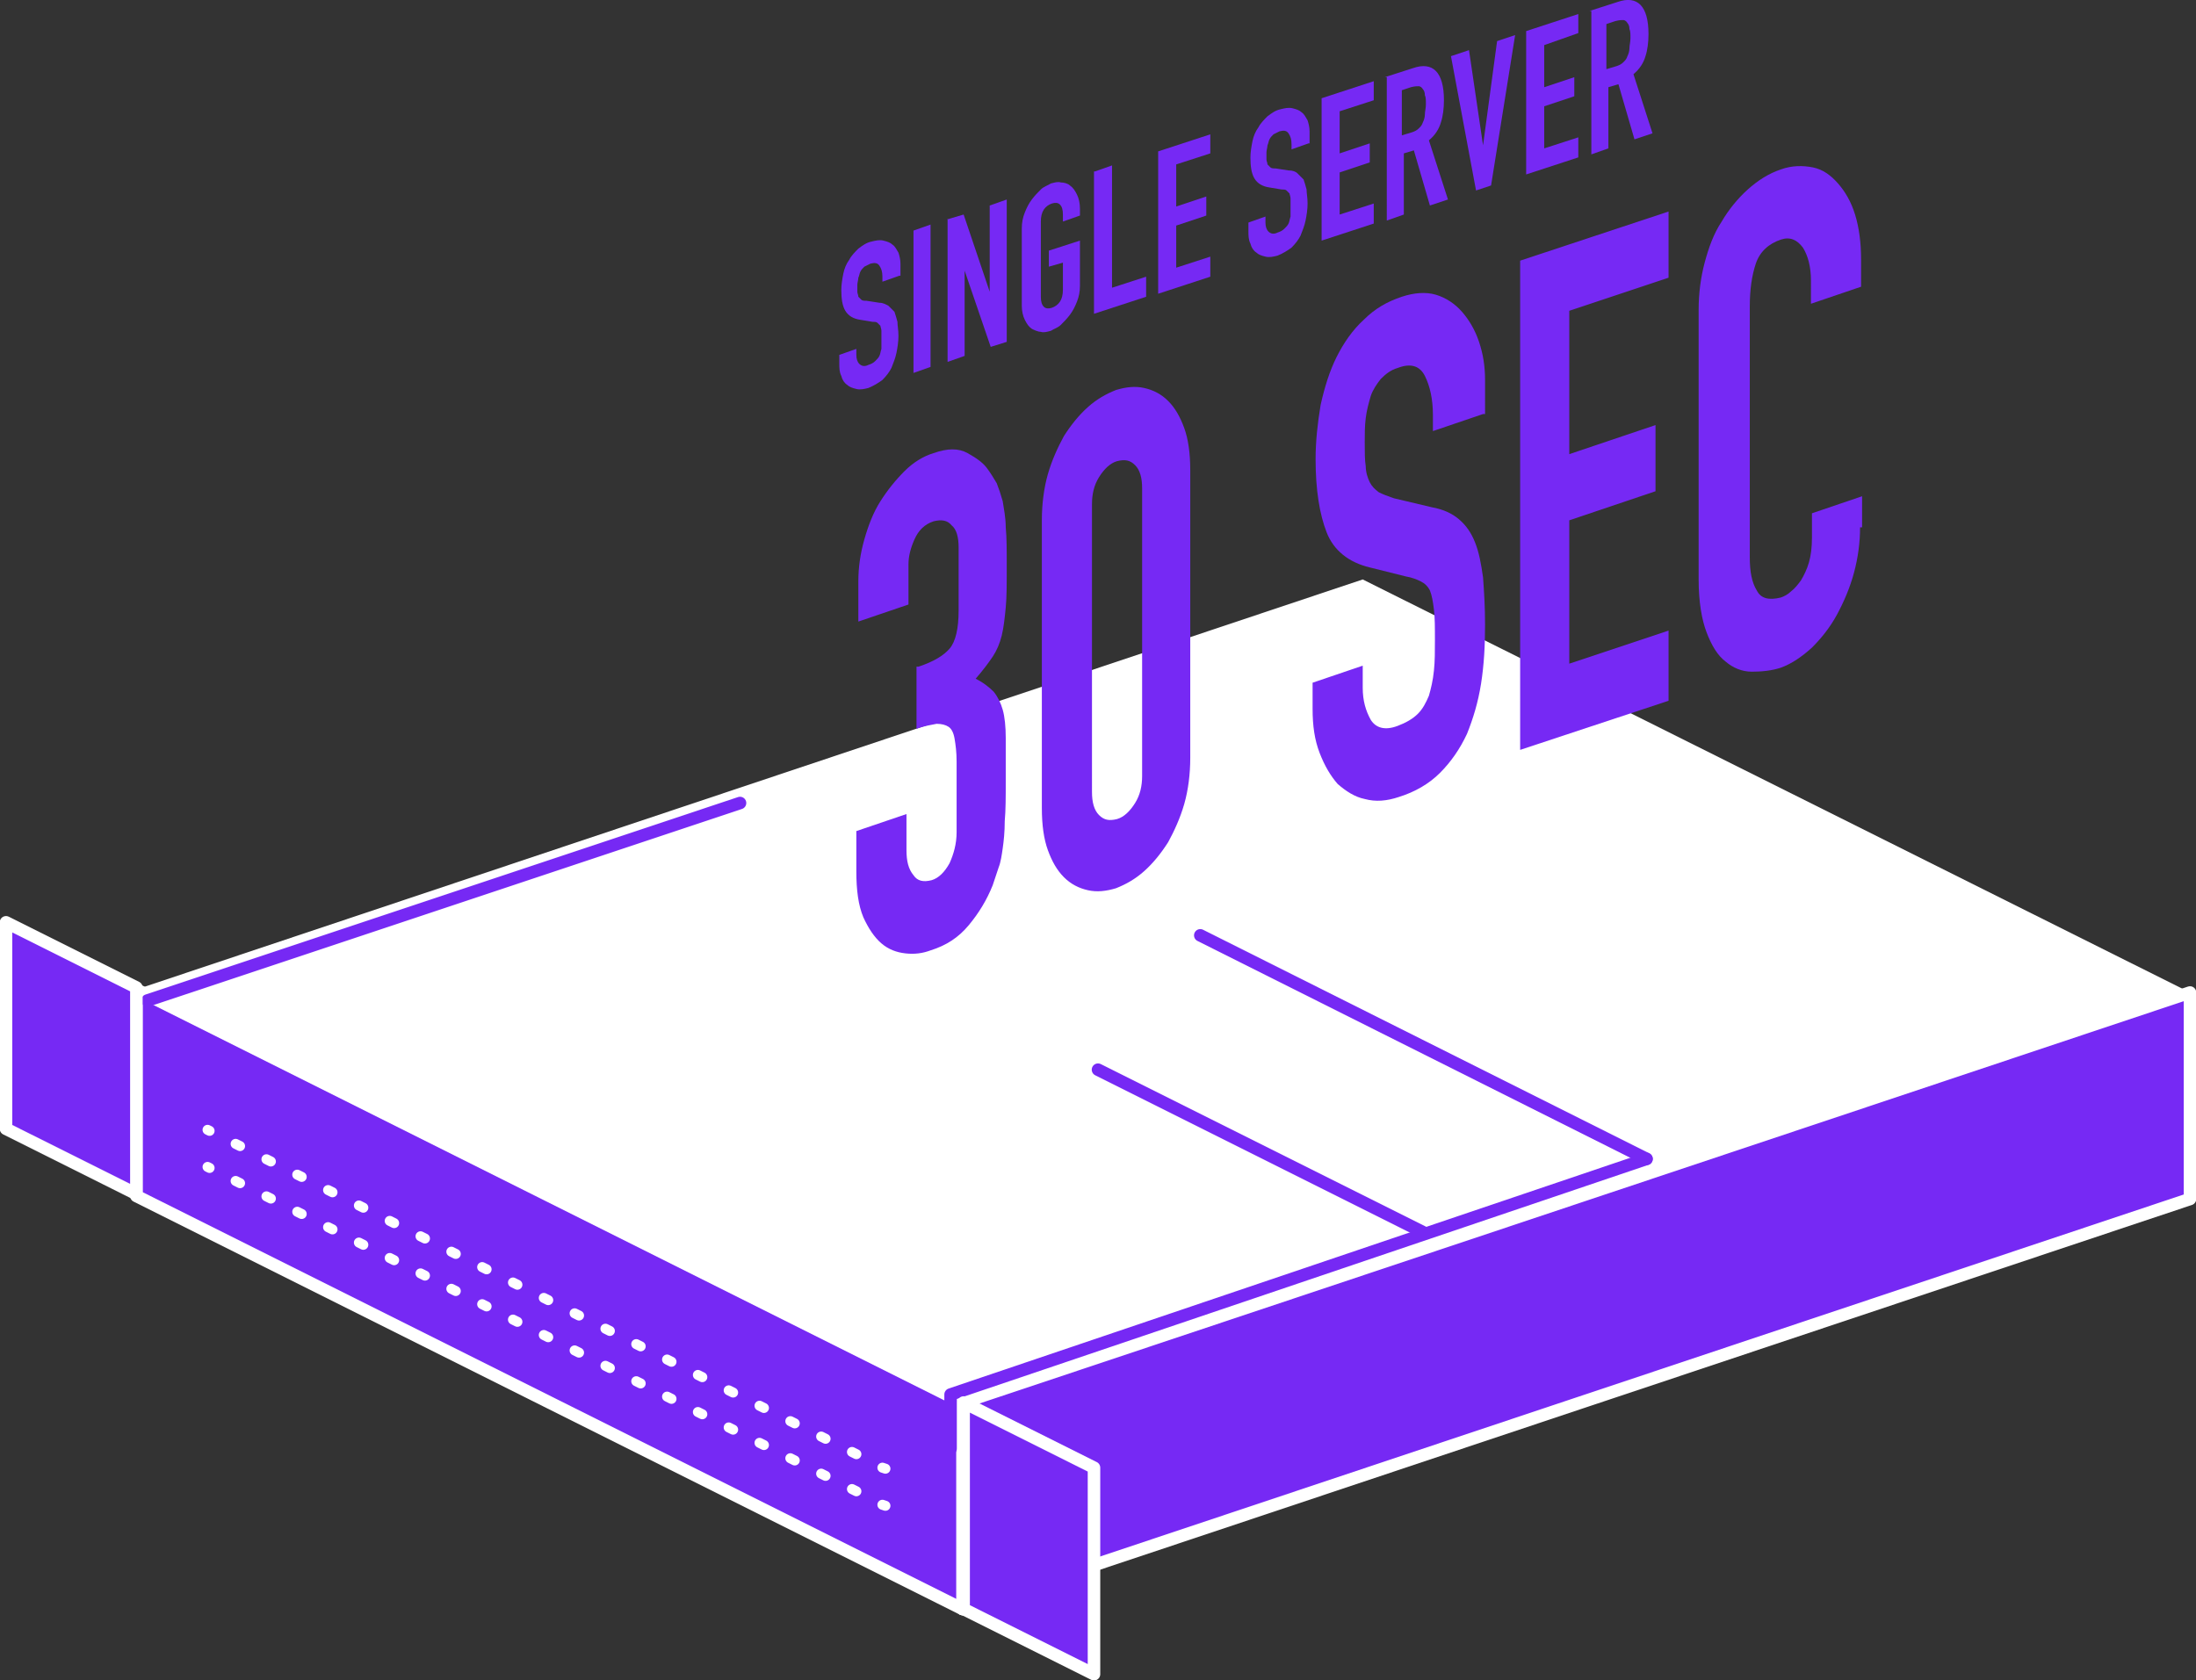 <!-- Generator: Adobe Illustrator 19.2.0, SVG Export Plug-In  -->
<svg version="1.0"
	 xmlns="http://www.w3.org/2000/svg" xmlns:xlink="http://www.w3.org/1999/xlink" xmlns:a="http://ns.adobe.com/AdobeSVGViewerExtensions/3.0/"
	 x="0px" y="0px" width="219px" height="167.6px" viewBox="0 0 219 167.6" style="enable-background:new 0 0 219 167.6;"
	 xml:space="preserve">
<rect x="0" y="0" width="219" height="167.6" fill="#333333" stroke="none"/>
<style type="text/css">
	.st0{fill:#7629F4;stroke:#FFFFFF;stroke-width:1.248;stroke-linecap:round;stroke-linejoin:round;stroke-miterlimit:10;}
	.st1{fill:#FFFFFF;}
	.st2{fill:none;stroke:#7629F4;stroke-width:1.248;stroke-linecap:round;stroke-linejoin:round;stroke-miterlimit:10;}
	.st3{fill:none;stroke:#FFFFFF;stroke-width:1.248;stroke-linecap:round;stroke-linejoin:round;stroke-miterlimit:10;}
	.st4{fill:none;stroke:#FFFFFF;stroke-linecap:round;stroke-linejoin:round;}
	.st5{fill:none;stroke:#FFFFFF;stroke-linecap:round;stroke-linejoin:round;stroke-dasharray:0.491,2.945;}
	.st6{fill:none;stroke:#FFFFFF;stroke-linecap:round;stroke-linejoin:round;stroke-dasharray:0.491,2.945;}
	.st7{fill:#7629F4;}
</style>
<defs>
</defs>
<g>
	<g>
		<g>
			<g>
				<g>
					<g>
						<polygon class="st0" points="13.6,98.7 96,139.9 96,160.5 13.6,119.3 						"/>
						<polyline class="st0" points="96,139.9 218.4,99 218.4,119.6 96,160.5 						"/>
						<g>
							<polygon class="st1" points="135.9,57.8 13.6,98.7 96,139.9 218.4,99 							"/>
						</g>
					</g>
					<line class="st2" x1="73.8" y1="80.1" x2="14.7" y2="99.8"/>
					<line class="st3" x1="96" y1="139.9" x2="96" y2="160.5"/>
					<polyline class="st2" points="164.2,115.6 94.8,139.1 94.8,144.5 					"/>
				</g>
				<polygon class="st0" points="96.1,139.9 109.1,146.4 109.1,167 96.1,160.5 				"/>
				<polygon class="st0" points="0.6,92 13.6,98.5 13.6,119.1 0.6,112.6 				"/>
				<g>
					<g>
						<line class="st4" x1="20.7" y1="116.4" x2="20.9" y2="116.5"/>
						<line class="st5" x1="23.5" y1="117.8" x2="86.7" y2="149.4"/>
						<line class="st4" x1="88" y1="150.1" x2="88.3" y2="150.2"/>
					</g>
				</g>
				<g>
					<g>
						<line class="st4" x1="20.7" y1="112.7" x2="20.9" y2="112.8"/>
						<line class="st6" x1="23.5" y1="114.1" x2="86.7" y2="145.7"/>
						<line class="st4" x1="88" y1="146.4" x2="88.3" y2="146.5"/>
					</g>
				</g>
				<line class="st2" x1="164.2" y1="115.6" x2="119.7" y2="93.3"/>
				<line class="st2" x1="141.9" y1="122.9" x2="109.5" y2="106.7"/>
			</g>
		</g>
		<g>
			<g>
				<path class="st7" d="M91.6,66.5c1.5-0.5,2.5-1.1,3.1-1.8c0.6-0.7,0.9-2,0.9-3.8v-6.3c0-1-0.2-1.8-0.7-2.2
					c-0.4-0.5-1-0.6-1.8-0.4c-0.9,0.3-1.5,0.9-1.9,1.8c-0.4,0.9-0.6,1.7-0.6,2.5v4l-5,1.7v-4c0-1.4,0.2-2.8,0.6-4.2
					c0.4-1.4,0.9-2.7,1.6-3.8c0.7-1.1,1.5-2.1,2.4-3c0.9-0.9,1.9-1.5,2.9-1.8c1.4-0.5,2.5-0.5,3.4,0c0.9,0.5,1.6,1,2,1.6
					c0.3,0.4,0.6,0.9,0.9,1.4c0.2,0.5,0.4,1.1,0.6,1.8c0.1,0.7,0.3,1.6,0.3,2.6c0.1,1,0.1,2.3,0.1,3.9c0,1.7,0,3.1-0.1,4.1
					s-0.2,2-0.4,2.8c-0.2,0.8-0.5,1.5-0.9,2.1c-0.4,0.6-1,1.4-1.7,2.2c0.8,0.4,1.4,0.9,1.8,1.3c0.4,0.5,0.7,1.1,0.9,1.8
					c0.2,0.7,0.3,1.7,0.3,2.8c0,1.1,0,2.5,0,4.3c0,1.6,0,2.9-0.1,4c0,1.1-0.1,2-0.2,2.7c-0.1,0.7-0.2,1.4-0.4,1.9
					c-0.2,0.6-0.4,1.2-0.6,1.8c-0.6,1.5-1.4,2.8-2.4,4c-1,1.2-2.2,2-3.8,2.5c-0.8,0.3-1.6,0.4-2.5,0.3s-1.7-0.4-2.4-1
					c-0.7-0.6-1.3-1.5-1.8-2.6c-0.5-1.2-0.7-2.7-0.7-4.6v-4l5-1.7v3.6c0,1.1,0.2,1.9,0.7,2.5c0.4,0.6,1,0.7,1.8,0.5
					c0.7-0.2,1.3-0.8,1.8-1.7c0.4-0.9,0.7-1.9,0.7-3.1v-7c0-1-0.1-1.7-0.2-2.3c-0.1-0.6-0.3-1-0.6-1.2s-0.7-0.3-1.2-0.3
					c-0.5,0.1-1.2,0.2-2,0.5V66.5z"/>
				<path class="st7" d="M103.9,51.9c0-1.6,0.2-3.2,0.6-4.6c0.4-1.4,1-2.7,1.6-3.8c0.7-1.1,1.5-2.1,2.4-2.9c0.9-0.8,1.8-1.3,2.8-1.7
					c1-0.3,1.9-0.4,2.8-0.2c0.9,0.2,1.7,0.6,2.4,1.3c0.7,0.7,1.2,1.6,1.6,2.7c0.4,1.1,0.6,2.5,0.6,4.2v28.7c0,1.6-0.2,3.2-0.6,4.6
					c-0.4,1.4-1,2.7-1.6,3.8c-0.7,1.1-1.5,2.1-2.4,2.9c-0.9,0.8-1.8,1.3-2.8,1.7c-1,0.3-1.9,0.4-2.8,0.2c-0.9-0.2-1.7-0.6-2.4-1.3
					s-1.2-1.6-1.6-2.7c-0.4-1.1-0.6-2.5-0.6-4.2V51.9z M108.9,79c0,1,0.2,1.8,0.7,2.3c0.5,0.5,1,0.6,1.8,0.4
					c0.7-0.2,1.3-0.8,1.8-1.6c0.5-0.8,0.7-1.7,0.7-2.7V48.7c0-1-0.2-1.8-0.7-2.3c-0.5-0.5-1-0.6-1.8-0.4c-0.7,0.2-1.3,0.8-1.8,1.6
					c-0.5,0.8-0.7,1.7-0.7,2.7V79z"/>
				<path class="st7" d="M147.9,41.3l-5,1.7v-1.6c0-1.6-0.3-2.9-0.8-3.9s-1.4-1.3-2.7-0.8c-0.7,0.2-1.2,0.6-1.7,1.1
					c-0.4,0.5-0.8,1.1-1,1.7c-0.2,0.7-0.4,1.4-0.5,2.2c-0.1,0.8-0.1,1.6-0.1,2.4c0,1,0,1.8,0.1,2.4c0,0.6,0.2,1.2,0.4,1.6
					s0.5,0.7,0.9,1c0.4,0.2,0.9,0.4,1.5,0.6l3.8,0.9c1.1,0.2,2,0.6,2.7,1.2c0.7,0.6,1.2,1.3,1.6,2.3c0.4,1,0.6,2.1,0.8,3.5
					c0.1,1.4,0.2,2.9,0.2,4.7c0,2.1-0.1,4-0.4,5.9c-0.3,1.9-0.8,3.5-1.4,5c-0.7,1.5-1.6,2.8-2.7,3.9c-1.1,1.1-2.5,1.9-4.1,2.4
					c-1.2,0.4-2.3,0.5-3.4,0.2c-1-0.2-1.9-0.8-2.7-1.5c-0.7-0.8-1.3-1.8-1.8-3.1s-0.7-2.7-0.7-4.4v-2.6l5-1.7v2.2
					c0,1.3,0.3,2.3,0.8,3.2c0.5,0.8,1.4,1.1,2.7,0.6c0.8-0.3,1.5-0.7,2-1.2c0.5-0.5,0.8-1.1,1.1-1.8c0.2-0.7,0.4-1.5,0.5-2.5
					c0.1-0.9,0.1-2,0.1-3c0-1.3,0-2.3-0.1-3.1c-0.1-0.8-0.2-1.4-0.4-1.9c-0.2-0.4-0.5-0.7-0.9-0.9c-0.4-0.2-0.9-0.4-1.5-0.5
					l-3.6-0.9c-2.1-0.5-3.6-1.7-4.3-3.5c-0.7-1.8-1.1-4.2-1.1-7.3c0-1.8,0.2-3.6,0.5-5.4c0.4-1.8,0.9-3.4,1.6-4.8
					c0.7-1.4,1.6-2.7,2.7-3.7c1.1-1.1,2.3-1.8,3.8-2.3c1.2-0.4,2.4-0.5,3.4-0.2c1,0.3,1.9,0.9,2.6,1.7c0.7,0.8,1.3,1.8,1.7,3
					c0.4,1.2,0.6,2.4,0.6,3.8V41.3z"/>
				<path class="st7" d="M151.6,26l14.8-4.9v6.6l-9.9,3.3v14.3l8.6-2.9V49l-8.6,2.9v14.3l9.9-3.3v7l-14.8,4.9V26z"/>
				<path class="st7" d="M185.5,52.6c0,1.5-0.2,3-0.6,4.5c-0.4,1.5-1,2.9-1.7,4.2c-0.7,1.3-1.6,2.4-2.5,3.3c-1,0.9-2,1.6-3.1,2
					c-0.9,0.3-1.9,0.4-2.9,0.4c-1,0-1.9-0.4-2.6-1c-0.8-0.6-1.4-1.6-1.9-2.9c-0.5-1.3-0.8-3.1-0.8-5.3V30.9c0-1.6,0.2-3.2,0.6-4.7
					c0.4-1.5,0.9-2.9,1.7-4.1c0.7-1.2,1.6-2.3,2.6-3.2c1-0.9,2.1-1.6,3.3-2c1.1-0.4,2.2-0.4,3.2-0.2s1.8,0.8,2.5,1.6
					c0.7,0.8,1.3,1.8,1.7,3.1c0.4,1.3,0.6,2.8,0.6,4.5v2.7l-5,1.7V28c0-1.4-0.3-2.5-0.8-3.3c-0.6-0.8-1.3-1.1-2.2-0.8
					c-1.2,0.4-2.1,1.2-2.5,2.4c-0.4,1.2-0.6,2.6-0.6,4.3v25c0,1.4,0.2,2.5,0.7,3.3c0.4,0.8,1.2,1,2.4,0.7c0.3-0.1,0.7-0.3,1-0.6
					c0.4-0.3,0.7-0.7,1-1.1c0.3-0.5,0.6-1.1,0.8-1.8c0.2-0.7,0.3-1.5,0.3-2.5v-2.4l5-1.7V52.6z"/>
			</g>
		</g>
	</g>
	<g>
		<g>
			<path class="st7" d="M89.7,27.5L88,28.1v-0.5c0-0.5-0.1-0.8-0.3-1.1c-0.2-0.3-0.5-0.3-0.9-0.2c-0.2,0.1-0.4,0.2-0.6,0.3
				c-0.2,0.2-0.3,0.3-0.4,0.5c-0.1,0.2-0.1,0.4-0.2,0.6c0,0.2-0.1,0.5-0.1,0.7c0,0.3,0,0.5,0,0.7c0,0.2,0.1,0.3,0.1,0.5
				c0.1,0.1,0.2,0.2,0.3,0.3c0.1,0.1,0.3,0.1,0.5,0.1l1.3,0.2c0.4,0,0.7,0.2,0.9,0.3c0.2,0.2,0.4,0.4,0.6,0.6c0.1,0.3,0.2,0.6,0.3,1
				c0,0.4,0.1,0.8,0.1,1.4c0,0.6-0.1,1.2-0.2,1.7c-0.1,0.5-0.3,1-0.5,1.5c-0.2,0.4-0.5,0.8-0.9,1.2c-0.4,0.3-0.9,0.6-1.4,0.8
				c-0.4,0.1-0.8,0.2-1.2,0.1c-0.4-0.1-0.7-0.2-0.9-0.4c-0.3-0.2-0.5-0.5-0.6-0.9c-0.2-0.4-0.2-0.8-0.2-1.3v-0.8l1.7-0.6v0.6
				c0,0.4,0.1,0.7,0.3,0.9c0.2,0.2,0.5,0.3,0.9,0.1c0.3-0.1,0.5-0.2,0.7-0.4c0.2-0.2,0.3-0.3,0.4-0.5c0.1-0.2,0.1-0.4,0.2-0.7
				c0-0.3,0-0.6,0-0.9c0-0.4,0-0.7,0-0.9c0-0.2-0.1-0.4-0.1-0.5c-0.1-0.1-0.2-0.2-0.3-0.3c-0.1-0.1-0.3-0.1-0.5-0.1l-1.2-0.2
				c-0.7-0.1-1.2-0.4-1.5-0.9c-0.3-0.5-0.4-1.2-0.4-2.1c0-0.5,0.1-1.1,0.2-1.6c0.1-0.5,0.3-1,0.6-1.4c0.2-0.4,0.6-0.8,0.9-1.1
				c0.4-0.3,0.8-0.6,1.3-0.7c0.4-0.1,0.8-0.2,1.2-0.1c0.4,0.1,0.7,0.2,0.9,0.4c0.3,0.2,0.4,0.5,0.6,0.8c0.1,0.3,0.2,0.7,0.2,1.1
				V27.5z"/>
			<path class="st7" d="M91.1,23l1.7-0.6v14.2l-1.7,0.6V23z"/>
			<path class="st7" d="M94.4,21.9l1.7-0.5l2.6,7.7l0,0v-8.6l1.7-0.6v14.2l-1.6,0.5L96.2,27l0,0v8.5l-1.7,0.6V21.9z"/>
			<path class="st7" d="M101.9,22.8c0-0.6,0.1-1.1,0.3-1.6c0.2-0.5,0.4-0.9,0.7-1.3c0.3-0.4,0.6-0.7,0.9-1c0.3-0.3,0.7-0.4,1-0.6
				c0.4-0.1,0.7-0.2,1-0.1c0.3,0,0.7,0.1,0.9,0.3c0.3,0.2,0.5,0.5,0.7,0.9c0.2,0.4,0.3,0.9,0.3,1.4v0.7l-1.7,0.6v-0.7
				c0-0.5-0.1-0.8-0.3-1c-0.2-0.2-0.5-0.2-0.8-0.1c-0.3,0.1-0.6,0.3-0.8,0.6c-0.2,0.3-0.3,0.7-0.3,1.2v7.5c0,0.5,0.1,0.8,0.3,1
				c0.2,0.2,0.5,0.2,0.8,0.1c0.3-0.1,0.6-0.3,0.8-0.6c0.2-0.3,0.3-0.7,0.3-1.2v-2.7l-1.4,0.4V25l3.1-1v4.5c0,0.6-0.1,1.1-0.3,1.6
				c-0.2,0.5-0.4,0.9-0.7,1.3c-0.3,0.4-0.6,0.7-0.9,1c-0.3,0.3-0.7,0.4-1,0.6c-0.4,0.1-0.7,0.2-1,0.1c-0.3,0-0.7-0.2-0.9-0.3
				c-0.3-0.2-0.5-0.5-0.7-0.9c-0.2-0.4-0.3-0.9-0.3-1.4V22.8z"/>
			<path class="st7" d="M109.2,17.1l1.7-0.6v12.2l3.4-1.1v2l-5.2,1.7V17.1z"/>
			<path class="st7" d="M115.5,15.1l5.2-1.7v1.9l-3.4,1.1v4.2l3-1v1.9l-3,1v4.2l3.4-1.1v2l-5.2,1.7V15.1z"/>
			<path class="st7" d="M130.5,14.3l-1.7,0.6v-0.5c0-0.5-0.1-0.8-0.3-1.1c-0.2-0.3-0.5-0.3-0.9-0.2c-0.2,0.1-0.4,0.2-0.6,0.3
				c-0.2,0.2-0.3,0.3-0.4,0.5c-0.1,0.2-0.1,0.4-0.2,0.6c0,0.2-0.1,0.5-0.1,0.7c0,0.3,0,0.5,0,0.7c0,0.2,0.1,0.3,0.1,0.5
				c0.1,0.1,0.2,0.2,0.3,0.3c0.1,0.1,0.3,0.1,0.5,0.1l1.3,0.2c0.4,0,0.7,0.1,0.9,0.3c0.2,0.2,0.4,0.4,0.6,0.6c0.1,0.3,0.2,0.6,0.3,1
				c0,0.4,0.1,0.8,0.1,1.4c0,0.6-0.1,1.2-0.2,1.7c-0.1,0.5-0.3,1-0.5,1.5c-0.2,0.4-0.5,0.8-0.9,1.2c-0.4,0.3-0.9,0.6-1.4,0.8
				c-0.4,0.1-0.8,0.2-1.2,0.1c-0.4-0.1-0.7-0.2-0.9-0.4c-0.3-0.2-0.5-0.5-0.6-0.9c-0.2-0.4-0.2-0.8-0.2-1.3v-0.8l1.7-0.6v0.6
				c0,0.4,0.1,0.7,0.3,0.9c0.2,0.2,0.5,0.3,0.9,0.1c0.3-0.1,0.5-0.2,0.7-0.4c0.2-0.2,0.3-0.3,0.4-0.5c0.1-0.2,0.1-0.4,0.2-0.7
				c0-0.3,0-0.6,0-0.9c0-0.4,0-0.7,0-0.9c0-0.2-0.1-0.4-0.1-0.5c-0.1-0.1-0.2-0.2-0.3-0.3c-0.1-0.1-0.3-0.1-0.5-0.1l-1.2-0.2
				c-0.7-0.1-1.2-0.4-1.5-0.9c-0.3-0.5-0.4-1.2-0.4-2.1c0-0.5,0.1-1.1,0.2-1.6c0.1-0.5,0.3-1,0.6-1.4c0.2-0.4,0.6-0.8,0.9-1.1
				c0.4-0.3,0.8-0.6,1.3-0.7c0.4-0.1,0.8-0.2,1.2-0.1c0.4,0.1,0.7,0.2,0.9,0.4c0.3,0.2,0.4,0.5,0.6,0.8c0.1,0.3,0.2,0.7,0.2,1.1
				V14.3z"/>
			<path class="st7" d="M131.8,9.8l5.2-1.7V10l-3.4,1.1v4.2l3-1v1.9l-3,1v4.2l3.4-1.1v2l-5.2,1.7V9.8z"/>
			<path class="st7" d="M138.1,7.7l2.8-0.9c2-0.7,3.1,0.4,3.1,3.2c0,0.8-0.1,1.6-0.3,2.2c-0.2,0.7-0.6,1.3-1.2,1.8l1.9,5.9l-1.8,0.6
				l-1.6-5.5l-1,0.3v6.1l-1.7,0.6V7.7z M139.8,13.5l1-0.3c0.3-0.1,0.5-0.2,0.7-0.4c0.2-0.2,0.3-0.3,0.4-0.6c0.1-0.2,0.2-0.5,0.2-0.8
				c0-0.3,0.1-0.6,0.1-1c0-0.4,0-0.7-0.1-0.9c0-0.3-0.1-0.5-0.2-0.6c-0.1-0.2-0.3-0.3-0.4-0.3c-0.2,0-0.4,0-0.8,0.1l-0.9,0.3V13.5z"
				/>
			<path class="st7" d="M148.7,18.5l-1.5,0.5l-2.5-13.4l1.8-0.6l1.4,9.5l0,0l1.4-10.4l1.8-0.6L148.7,18.5z"/>
			<path class="st7" d="M152.2,3.1l5.2-1.7v1.9L154,4.5v4.2l3-1v1.9l-3,1v4.2l3.4-1.1v2l-5.2,1.7V3.1z"/>
			<path class="st7" d="M158.5,1.1l2.8-0.9c2-0.7,3.1,0.4,3.1,3.2c0,0.8-0.1,1.6-0.3,2.2c-0.2,0.7-0.6,1.3-1.2,1.8l1.9,5.9l-1.8,0.6
				l-1.6-5.5l-1,0.3v6.1l-1.7,0.6V1.1z M160.2,6.9l1-0.3c0.3-0.1,0.5-0.2,0.7-0.4c0.2-0.2,0.3-0.3,0.4-0.6c0.1-0.2,0.2-0.5,0.2-0.8
				c0-0.3,0.1-0.6,0.1-1s0-0.7-0.1-0.9c0-0.3-0.1-0.5-0.2-0.6c-0.1-0.2-0.3-0.3-0.4-0.3c-0.2,0-0.4,0-0.8,0.1l-0.9,0.3V6.9z"/>
		</g>
	</g>
</g>
</svg>
